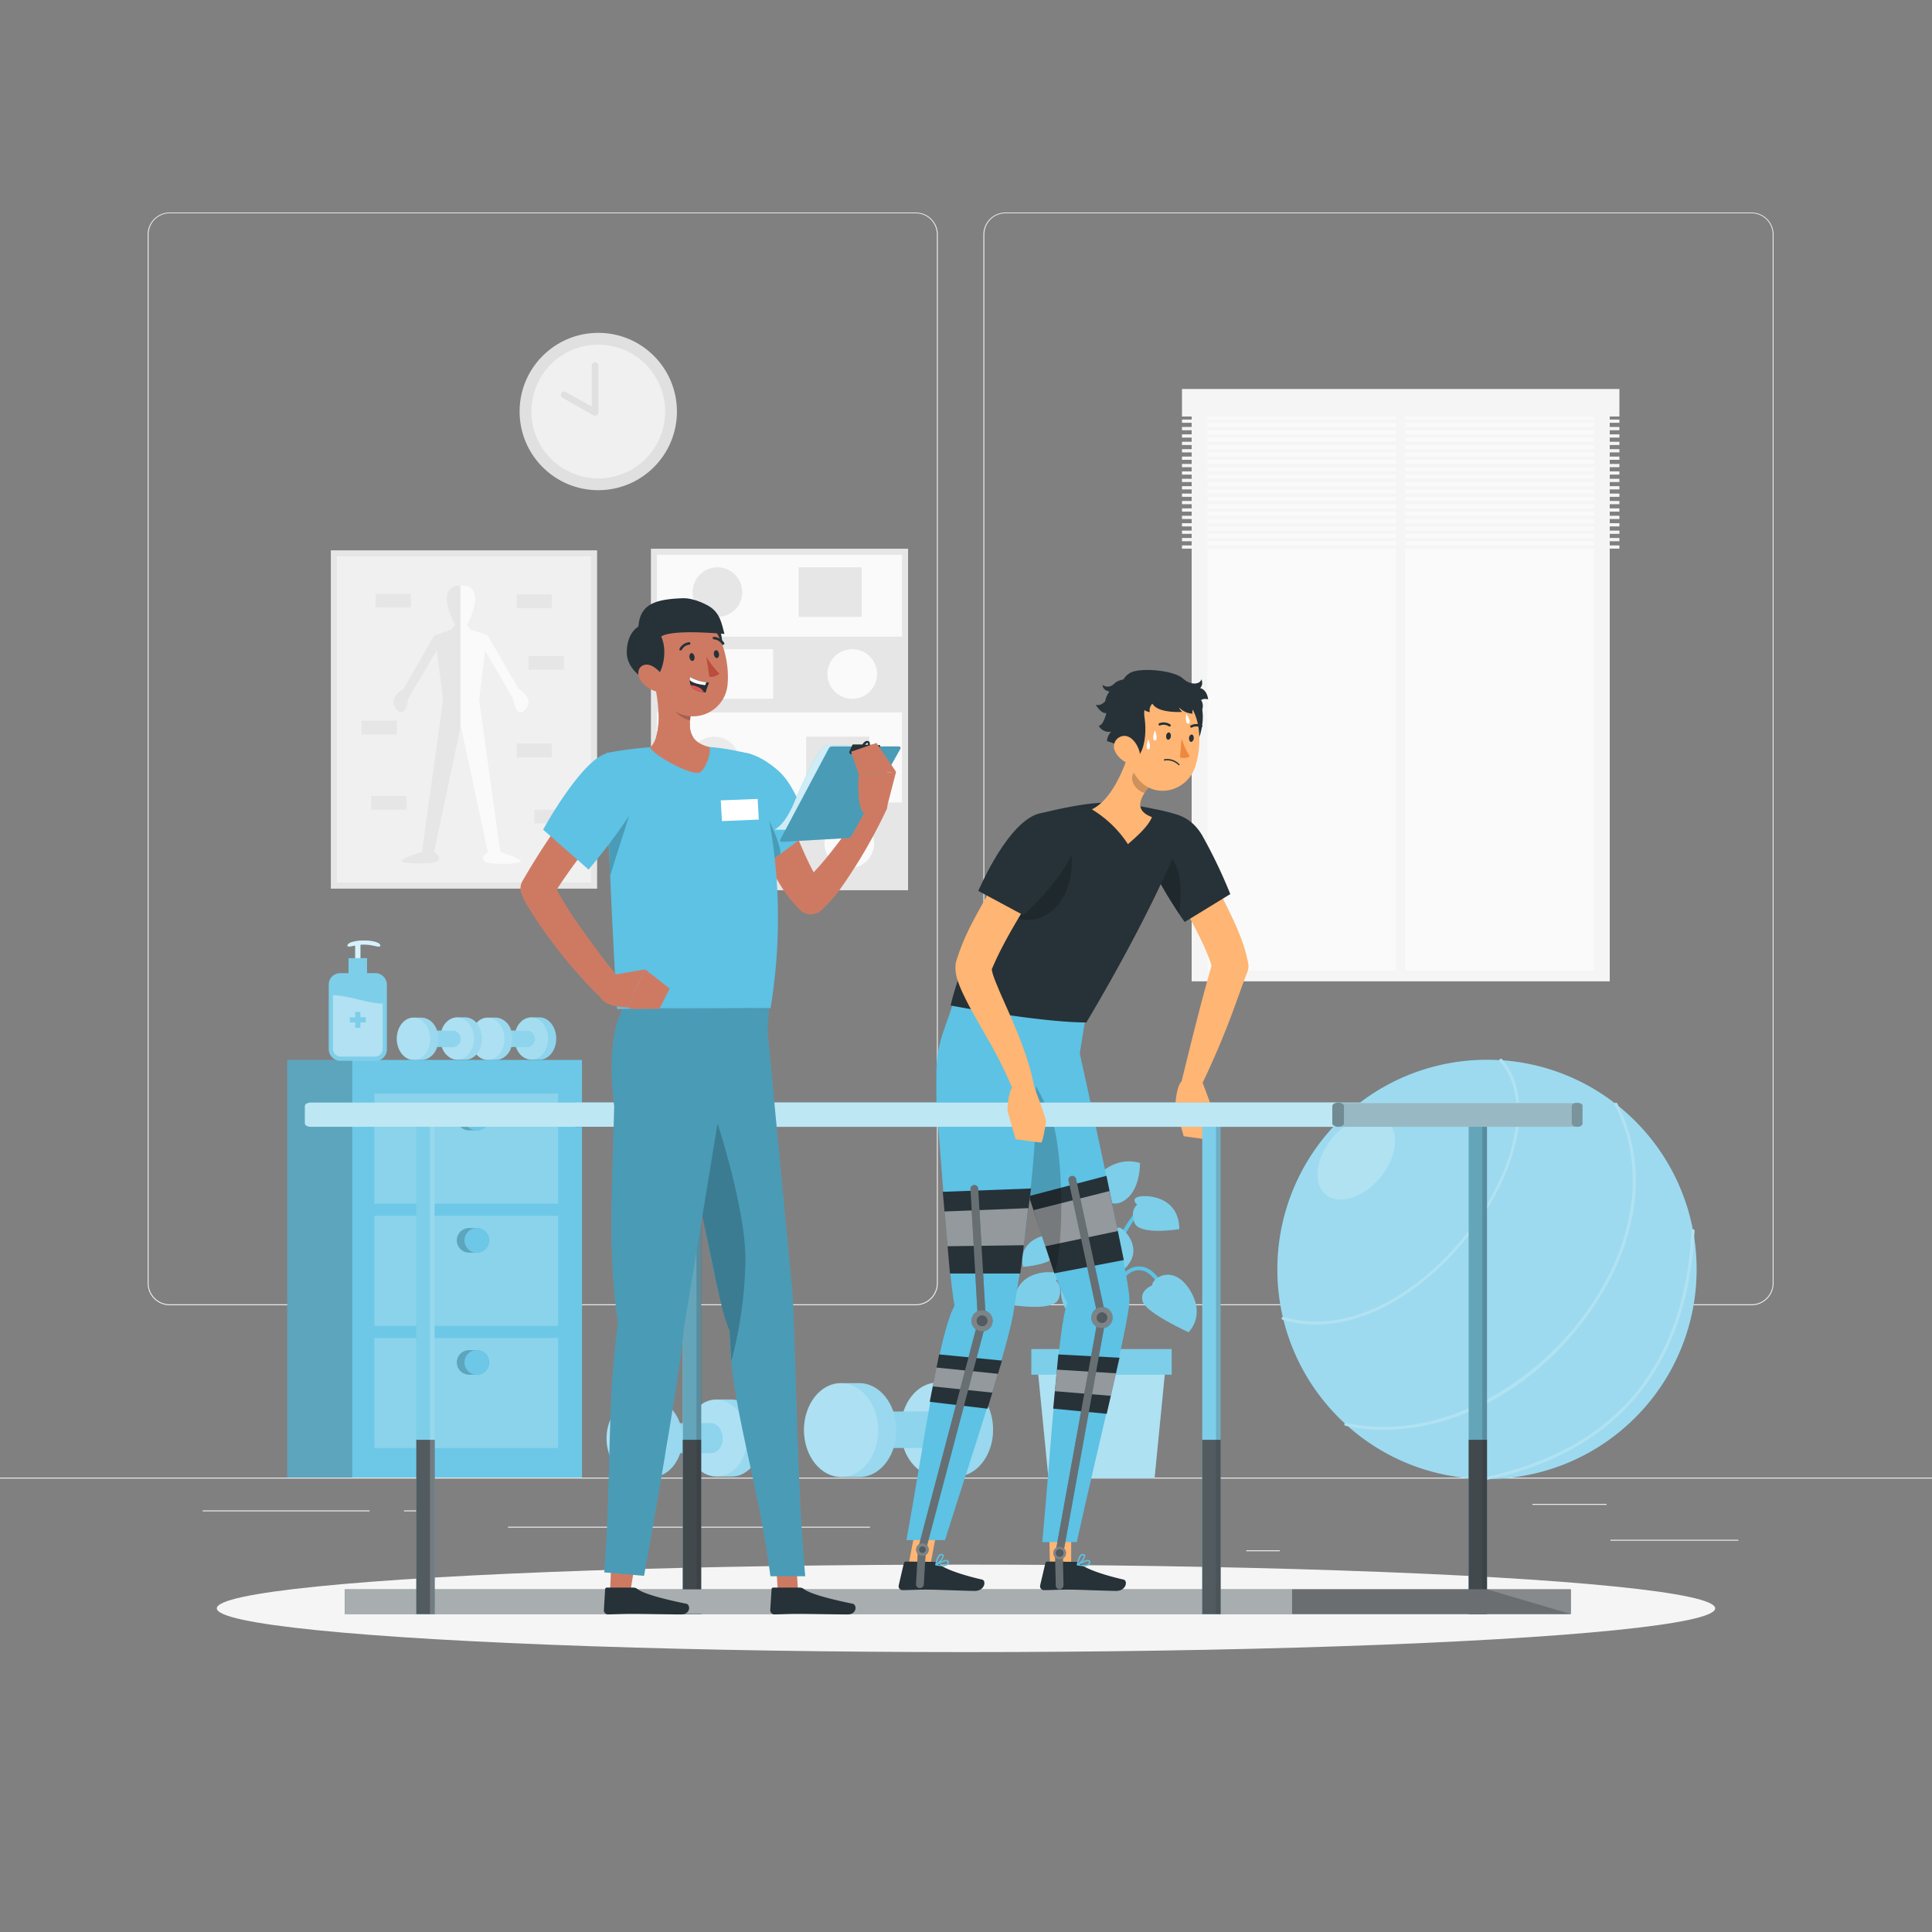 <svg xmlns="http://www.w3.org/2000/svg" viewBox="0 0 500 500"><rect x="0" y="0" width="500" height="500" fill="#808080" stroke="none"/><g id="freepik--background-complete--inject-204"><rect y="382.4" width="500" height="0.25" style="fill:#ebebeb"></rect><rect x="416.78" y="398.49" width="33.12" height="0.25" style="fill:#ebebeb"></rect><rect x="322.53" y="401.21" width="8.69" height="0.25" style="fill:#ebebeb"></rect><rect x="396.59" y="389.21" width="19.19" height="0.25" style="fill:#ebebeb"></rect><rect x="52.46" y="390.89" width="43.19" height="0.25" style="fill:#ebebeb"></rect><rect x="104.56" y="390.89" width="6.33" height="0.25" style="fill:#ebebeb"></rect><rect x="131.47" y="395.11" width="93.68" height="0.25" style="fill:#ebebeb"></rect><path d="M237,337.8H43.91a5.71,5.71,0,0,1-5.7-5.71V60.66A5.71,5.71,0,0,1,43.91,55H237a5.71,5.71,0,0,1,5.71,5.71V332.09A5.71,5.71,0,0,1,237,337.8ZM43.91,55.2a5.46,5.46,0,0,0-5.45,5.46V332.09a5.46,5.46,0,0,0,5.45,5.46H237a5.47,5.47,0,0,0,5.46-5.46V60.66A5.47,5.47,0,0,0,237,55.2Z" style="fill:#ebebeb"></path><path d="M453.31,337.8H260.21a5.72,5.72,0,0,1-5.71-5.71V60.66A5.72,5.72,0,0,1,260.21,55h193.1A5.71,5.71,0,0,1,459,60.66V332.09A5.71,5.71,0,0,1,453.31,337.8ZM260.21,55.2a5.47,5.47,0,0,0-5.46,5.46V332.09a5.47,5.47,0,0,0,5.46,5.46h193.1a5.47,5.47,0,0,0,5.46-5.46V60.66a5.47,5.47,0,0,0-5.46-5.46Z" style="fill:#ebebeb"></path><rect x="308.4" y="102.64" width="108.2" height="151.33" style="fill:#f5f5f5"></rect><rect x="289.68" y="128.28" width="145.65" height="100.04" transform="translate(540.8 -184.2) rotate(90)" style="fill:#fafafa"></rect><rect x="361.35" y="104.75" width="2.3" height="147.8" style="fill:#f5f5f5"></rect><rect x="305.9" y="100.67" width="113.2" height="7.12" style="fill:#f5f5f5"></rect><rect x="305.9" y="108.58" width="113.2" height="0.84" style="fill:#f5f5f5"></rect><rect x="305.9" y="110.5" width="113.2" height="0.84" style="fill:#f5f5f5"></rect><rect x="305.9" y="112.41" width="113.2" height="0.84" style="fill:#f5f5f5"></rect><rect x="305.9" y="114.33" width="113.2" height="0.84" style="fill:#f5f5f5"></rect><rect x="305.9" y="116.24" width="113.2" height="0.84" style="fill:#f5f5f5"></rect><rect x="305.9" y="118.16" width="113.2" height="0.84" style="fill:#f5f5f5"></rect><rect x="305.9" y="120.07" width="113.2" height="0.84" style="fill:#f5f5f5"></rect><rect x="305.9" y="121.99" width="113.2" height="0.84" style="fill:#f5f5f5"></rect><rect x="305.9" y="123.91" width="113.2" height="0.84" style="fill:#f5f5f5"></rect><rect x="305.9" y="125.82" width="113.2" height="0.84" style="fill:#f5f5f5"></rect><rect x="305.9" y="127.74" width="113.2" height="0.84" style="fill:#f5f5f5"></rect><rect x="305.9" y="129.65" width="113.2" height="0.84" style="fill:#f5f5f5"></rect><rect x="305.9" y="131.57" width="113.2" height="0.84" style="fill:#f5f5f5"></rect><rect x="305.9" y="133.48" width="113.2" height="0.84" style="fill:#f5f5f5"></rect><rect x="305.9" y="135.4" width="113.2" height="0.84" style="fill:#f5f5f5"></rect><rect x="305.9" y="137.32" width="113.2" height="0.84" style="fill:#f5f5f5"></rect><rect x="305.9" y="139.23" width="113.2" height="0.84" style="fill:#f5f5f5"></rect><rect x="305.9" y="141.15" width="113.2" height="0.84" style="fill:#f5f5f5"></rect><circle cx="154.83" cy="106.5" r="20.36" style="fill:#e0e0e0"></circle><circle cx="154.83" cy="106.5" r="17.31" transform="translate(24.9 242.27) rotate(-80.78)" style="fill:#f0f0f0"></circle><polyline points="154.01 94.63 154.01 106.73 145.99 102.19" style="fill:#f0f0f0"></polyline><path d="M154,107.59a1,1,0,0,1-.43-.11l-8-4.54a.86.86,0,1,1,.85-1.5l6.73,3.8V94.63a.86.86,0,1,1,1.72,0v12.1a.86.86,0,0,1-.42.74A.88.88,0,0,1,154,107.59Z" style="fill:#e0e0e0"></path><rect x="76.3" y="151.75" width="87.55" height="68.91" transform="translate(306.28 66.13) rotate(90)" style="fill:#e6e6e6"></rect><rect x="87.19" y="144" width="65.77" height="84.41" style="fill:#f0f0f0"></rect><path d="M136,183.57c-2.55,2.82-3.19-2.78-3.19-2.78l-7.29-12.38L124,181.12l5.47,39.39s5,1.49,5.35,2.34-8.6,1.07-9.56,0,1-2.34,1-2.34L119.28,188l-.11.52-6.79,32s1.91,1.27,1,2.34-9.87.84-9.55,0,5.34-2.34,5.34-2.34l5.48-39.39L113,168.41l-7.29,12.38s-.64,5.6-3.19,2.78,1.92-5.36,1.92-5.36l7.92-13.75,4.37-1.51,1-1.22s-5.61-10.06,1.45-10.26v0h.21v0c7.06.2,1.46,10.26,1.46,10.26l1,1.22,4.37,1.51,7.92,13.75S138.56,180.76,136,183.57Z" style="fill:#fafafa"></path><path d="M119.17,151.47v37l-6.79,32s1.91,1.27,1,2.34-9.87.84-9.55,0,5.34-2.34,5.34-2.34l5.48-39.39L113,168.41l-7.29,12.38s-.64,5.6-3.19,2.78,1.92-5.36,1.92-5.36l7.92-13.75,4.37-1.51,1-1.22S112.11,151.67,119.17,151.47Z" style="fill:#e6e6e6"></path><rect x="133.71" y="153.83" width="9.11" height="3.55" style="fill:#e6e6e6"></rect><rect x="136.8" y="169.78" width="9.11" height="3.55" style="fill:#e6e6e6"></rect><rect x="93.57" y="186.53" width="9.11" height="3.55" style="fill:#e6e6e6"></rect><rect x="97.2" y="153.69" width="9.11" height="3.55" style="fill:#e6e6e6"></rect><rect x="133.71" y="192.42" width="9.11" height="3.55" style="fill:#e6e6e6"></rect><rect x="96.06" y="205.99" width="9.11" height="3.55" style="fill:#e6e6e6"></rect><rect x="138.27" y="209.54" width="9.11" height="3.55" style="fill:#e6e6e6"></rect><rect x="157.54" y="152.93" width="88.38" height="66.55" transform="translate(15.53 387.93) rotate(-90)" style="fill:#e6e6e6"></rect><rect x="170.02" y="143.58" width="63.41" height="21.19" style="fill:#fafafa"></rect><rect x="170.02" y="184.37" width="63.41" height="23.3" style="fill:#fafafa"></rect><path d="M179.25,153.24a6.42,6.42,0,1,0,6.42-6.42A6.42,6.42,0,0,0,179.25,153.24Z" style="fill:#e6e6e6"></path><path d="M214.14,174.43a6.42,6.42,0,1,0,6.42-6.42A6.42,6.42,0,0,0,214.14,174.43Z" style="fill:#fafafa"></path><path d="M178.49,197.07a6.42,6.42,0,1,0,6.42-6.42A6.42,6.42,0,0,0,178.49,197.07Z" style="fill:#ebebeb"></path><path d="M213.38,218.26a6.42,6.42,0,1,0,6.42-6.42A6.42,6.42,0,0,0,213.38,218.26Z" style="fill:#fafafa"></path><rect x="206.68" y="146.82" width="16.33" height="12.83" style="fill:#e6e6e6"></rect><rect x="183.75" y="168.01" width="16.33" height="12.83" style="fill:#fafafa"></rect><rect x="208.64" y="190.65" width="16.33" height="12.83" style="fill:#e6e6e6"></rect><rect x="183.75" y="211.84" width="16.33" height="12.83" style="fill:#fafafa"></rect></g><g id="freepik--Shadow--inject-204"><ellipse id="freepik--path--inject-204" cx="250" cy="416.24" rx="193.89" ry="11.32" style="fill:#f5f5f5"></ellipse></g><g id="freepik--Furniture--inject-204"><path d="M137.53,274.25h2.12c2.39,0,4.32-2.48,4.3-5.5s-2-5.47-4.37-5.45h-2.11c-2.39,0-4.32,2.48-4.3,5.5S135.14,274.26,137.53,274.25Z" style="fill:#5DC2E4"></path><ellipse cx="137.5" cy="268.77" rx="4.33" ry="5.47" transform="translate(-1.62 0.84) rotate(-0.35)" style="fill:#fff;isolation:isolate;opacity:0.2"></ellipse><path d="M128.87,271l7.87,0a2.19,2.19,0,0,0,0-4.26l-7.88.05a2.18,2.18,0,0,0,0,4.25Z" style="fill:#5DC2E4"></path><path d="M126.25,274.32l2.12,0c2.39,0,4.31-2.47,4.29-5.5s-2-5.46-4.36-5.44h-2.12c-2.39,0-4.31,2.48-4.29,5.5S123.86,274.33,126.25,274.32Z" style="fill:#5DC2E4"></path><path d="M126.25,274.32l2.12,0c2.39,0,4.31-2.47,4.29-5.5s-2-5.46-4.36-5.44h-2.12c-2.39,0-4.31,2.48-4.29,5.5S123.86,274.33,126.25,274.32Z" style="fill:#fff;isolation:isolate;opacity:0.1"></path><path d="M121.89,268.87c0-3,1.9-5.49,4.29-5.5s4.35,2.42,4.37,5.45-1.91,5.48-4.3,5.5S121.9,271.89,121.89,268.87Z" style="fill:#fff;isolation:isolate;opacity:0.2"></path><path d="M139.58,263.29h-2.11a4.44,4.44,0,0,0-4,3.37h-1.19a4.46,4.46,0,0,0-4-3.32h-2.12c-2.39,0-4.31,2.48-4.29,5.5s2,5.46,4.36,5.45l2.12,0a4.46,4.46,0,0,0,4-3.37h1.18a4.46,4.46,0,0,0,4,3.32h2.12c2.39,0,4.32-2.48,4.3-5.5S142,263.27,139.58,263.29Z" style="fill:#fff;isolation:isolate;opacity:0.3"></path><path d="M118.33,274.25h2.11c2.39,0,4.32-2.48,4.3-5.5s-2-5.47-4.36-5.45h-2.12c-2.39,0-4.32,2.48-4.3,5.5S115.94,274.26,118.33,274.25Z" style="fill:#5DC2E4"></path><path d="M118.33,274.25h2.11c2.39,0,4.32-2.48,4.3-5.5s-2-5.47-4.36-5.45h-2.12c-2.39,0-4.32,2.48-4.3,5.5S115.94,274.26,118.33,274.25Z" style="fill:#fff;isolation:isolate;opacity:0.1"></path><path d="M114,268.8c0-3,1.91-5.48,4.3-5.5s4.35,2.43,4.36,5.45-1.9,5.48-4.29,5.5S114,271.82,114,268.8Z" style="fill:#fff;isolation:isolate;opacity:0.2"></path><path d="M109.66,271l7.87,0a2.19,2.19,0,0,0,0-4.26l-7.88.05a2.18,2.18,0,0,0,0,4.25Z" style="fill:#5DC2E4"></path><path d="M107,274.32l2.12,0c2.39,0,4.31-2.47,4.3-5.5s-2-5.46-4.37-5.44H107c-2.4,0-4.32,2.48-4.3,5.5S104.65,274.33,107,274.32Z" style="fill:#5DC2E4"></path><path d="M107,274.32l2.12,0c2.39,0,4.31-2.47,4.3-5.5s-2-5.46-4.37-5.44H107c-2.4,0-4.32,2.48-4.3,5.5S104.65,274.33,107,274.32Z" style="fill:#fff;isolation:isolate;opacity:0.1"></path><path d="M102.68,268.87c0-3,1.9-5.49,4.3-5.5s4.34,2.42,4.36,5.45-1.91,5.48-4.3,5.5S102.7,271.89,102.68,268.87Z" style="fill:#fff;isolation:isolate;opacity:0.2"></path><path d="M120.38,263.29h-2.12a4.45,4.45,0,0,0-4,3.37H113.1a4.44,4.44,0,0,0-4-3.32H107c-2.4,0-4.32,2.48-4.3,5.5s2,5.46,4.36,5.45l2.12,0a4.46,4.46,0,0,0,4-3.37h1.19a4.44,4.44,0,0,0,4,3.32h2.11c2.39,0,4.32-2.48,4.3-5.5S122.77,263.27,120.38,263.29Z" style="fill:#fff;isolation:isolate;opacity:0.3"></path><rect x="74.34" y="274.32" width="76.28" height="108.08" transform="translate(224.96 656.72) rotate(180)" style="fill:#5DC2E4"></rect><rect x="74.34" y="274.32" width="16.82" height="108.08" transform="translate(165.5 656.72) rotate(180)" style="opacity:0.2"></rect><rect x="96.88" y="283.03" width="47.56" height="28.5" transform="translate(241.33 594.55) rotate(180)" style="fill:#5DC2E4"></rect><rect x="96.88" y="283.03" width="47.56" height="28.5" transform="translate(241.33 594.55) rotate(180)" style="fill:#fff;opacity:0.2"></rect><path d="M126.56,289.37a3.17,3.17,0,0,0-3.17-3.17h-2a3.17,3.17,0,1,0,0,6.34h2A3.17,3.17,0,0,0,126.56,289.37Z" style="fill:#5DC2E4"></path><path d="M126.56,289.37a3.17,3.17,0,0,0-3.17-3.17h-2a3.17,3.17,0,1,0,0,6.34h2A3.17,3.17,0,0,0,126.56,289.37Z" style="opacity:0.2"></path><path d="M120.21,289.37a3.18,3.18,0,1,0,3.18-3.17A3.17,3.17,0,0,0,120.21,289.37Z" style="fill:#5DC2E4"></path><path d="M120.21,289.37a3.18,3.18,0,1,0,3.18-3.17A3.17,3.17,0,0,0,120.21,289.37Z" style="fill:#fff;opacity:0"></path><rect x="96.88" y="314.64" width="47.56" height="28.5" transform="translate(241.33 657.77) rotate(180)" style="fill:#5DC2E4"></rect><rect x="96.88" y="314.64" width="47.56" height="28.5" transform="translate(241.33 657.77) rotate(180)" style="fill:#fff;opacity:0.2"></rect><path d="M126.56,321a3.17,3.17,0,0,0-3.17-3.17h-2a3.17,3.17,0,0,0,0,6.34h2A3.17,3.17,0,0,0,126.56,321Z" style="fill:#5DC2E4"></path><path d="M126.56,321a3.17,3.17,0,0,0-3.17-3.17h-2a3.17,3.17,0,0,0,0,6.34h2A3.17,3.17,0,0,0,126.56,321Z" style="opacity:0.2"></path><path d="M120.21,321a3.18,3.18,0,1,0,3.18-3.17A3.17,3.17,0,0,0,120.21,321Z" style="fill:#5DC2E4"></path><path d="M120.21,321a3.18,3.18,0,1,0,3.18-3.17A3.17,3.17,0,0,0,120.21,321Z" style="fill:#fff;opacity:0"></path><rect x="96.88" y="346.25" width="47.56" height="28.5" transform="translate(241.33 720.99) rotate(180)" style="fill:#5DC2E4"></rect><rect x="96.88" y="346.25" width="47.56" height="28.5" transform="translate(241.33 720.99) rotate(180)" style="fill:#fff;opacity:0.2"></rect><path d="M126.56,352.59a3.17,3.17,0,0,0-3.17-3.17h-2a3.17,3.17,0,0,0,0,6.34h2A3.17,3.17,0,0,0,126.56,352.59Z" style="fill:#5DC2E4"></path><path d="M126.56,352.59a3.17,3.17,0,0,0-3.17-3.17h-2a3.17,3.17,0,0,0,0,6.34h2A3.17,3.17,0,0,0,126.56,352.59Z" style="opacity:0.2"></path><path d="M120.21,352.59a3.18,3.18,0,1,0,3.18-3.17A3.17,3.17,0,0,0,120.21,352.59Z" style="fill:#5DC2E4"></path><path d="M120.21,352.59a3.18,3.18,0,1,0,3.18-3.17A3.17,3.17,0,0,0,120.21,352.59Z" style="fill:#fff;opacity:0"></path><rect x="74.34" y="274.32" width="76.28" height="108.08" transform="translate(224.96 656.72) rotate(180)" style="fill:#fff;opacity:0.1"></rect><path d="M94.17,243.4c2.35,0,4.25.59,4.25,1.3s-1.9-.25-4.25-.25a8.72,8.72,0,0,0-.9.05v5.14H91.93V244.7c-1.2.23-2,.47-2,0C89.92,244,91.82,243.4,94.17,243.4Z" style="fill:#5DC2E4"></path><path d="M94.17,243.4c2.35,0,4.25.59,4.25,1.3s-1.9-.25-4.25-.25a8.72,8.72,0,0,0-.9.05v5.14H91.93V244.7c-1.2.23-2,.47-2,0C89.92,244,91.82,243.4,94.17,243.4Z" style="fill:#fff;opacity:0.7"></path><rect x="90.21" y="247.97" width="4.79" height="4.79" transform="translate(185.2 500.72) rotate(180)" style="fill:#5DC2E4"></rect><rect x="85.09" y="251.85" width="15.03" height="22.67" rx="2.9" transform="translate(185.2 526.37) rotate(180)" style="fill:#5DC2E4"></rect><path d="M99.05,259.71v11.73a2,2,0,0,1-2,2H88.17a2,2,0,0,1-2-2V257.55C89.93,257.57,96.06,259.87,99.05,259.71Z" style="fill:#fff;opacity:0.4"></path><polygon points="90.54 263.27 91.94 263.27 91.94 261.88 93.26 261.88 93.26 263.27 94.66 263.27 94.66 264.6 93.26 264.6 93.26 265.99 91.94 265.99 91.94 264.6 90.54 264.6 90.54 263.27" style="fill:#5DC2E4"></polygon><path d="M97.21,251.85H95V248H93.27V244.5a8.72,8.72,0,0,1,.9-.05c2.35,0,4.25,1,4.25.25s-1.9-1.3-4.25-1.3-4.25.59-4.25,1.3c0,.47.81.23,2,0V248H90.21v3.88H88a2.9,2.9,0,0,0-2.9,2.9v16.87a2.9,2.9,0,0,0,2.9,2.9h9.22a2.9,2.9,0,0,0,2.91-2.9V254.75A2.9,2.9,0,0,0,97.21,251.85Z" style="fill:#fff;opacity:0.2"></path></g><g id="freepik--Weights--inject-204"><path d="M242.78,382.12l4.7,0c5.3,0,9.57-5.5,9.53-12.2s-4.37-12.12-9.68-12.09l-4.69,0c-5.31,0-9.58,5.5-9.54,12.2S237.48,382.15,242.78,382.12Z" style="fill:#5DC2E4"></path><path d="M242.78,382.12l4.7,0c5.3,0,9.57-5.5,9.53-12.2s-4.37-12.12-9.68-12.09l-4.69,0c-5.31,0-9.58,5.5-9.54,12.2S237.48,382.15,242.78,382.12Z" style="fill:#fff;isolation:isolate;opacity:0.1"></path><path d="M233.1,370c0-6.7,4.23-12.17,9.54-12.2s9.64,5.38,9.68,12.09-4.23,12.16-9.54,12.2S233.14,376.74,233.1,370Z" style="fill:#fff;isolation:isolate;opacity:0.2"></path><path d="M223.56,374.81,241,374.7c2.06,0,3.72-2.13,3.7-4.74s-1.7-4.71-3.76-4.69l-17.47.1c-2.06,0-3.72,2.14-3.7,4.74S221.5,374.82,223.56,374.81Z" style="fill:#5DC2E4"></path><path d="M217.75,382.27l4.69,0c5.31,0,9.58-5.5,9.54-12.2S227.6,357.92,222.3,358l-4.7,0c-5.3,0-9.57,5.5-9.53,12.2S212.44,382.3,217.75,382.27Z" style="fill:#5DC2E4"></path><path d="M217.75,382.27l4.69,0c5.31,0,9.58-5.5,9.54-12.2S227.6,357.92,222.3,358l-4.7,0c-5.3,0-9.57,5.5-9.53,12.2S212.44,382.3,217.75,382.27Z" style="fill:#fff;isolation:isolate;opacity:0.1"></path><path d="M208.07,370.18c0-6.7,4.23-12.16,9.53-12.2s9.64,5.38,9.68,12.09-4.22,12.16-9.53,12.2S208.11,376.89,208.07,370.18Z" style="fill:#fff;isolation:isolate;opacity:0.2"></path><path d="M247.33,357.8l-4.69,0c-4,0-7.38,3.11-8.81,7.48l-2.63,0c-1.49-4.36-4.92-7.4-8.9-7.37l-4.7,0c-5.3,0-9.57,5.5-9.53,12.2s4.37,12.12,9.68,12.09l4.69,0c4,0,7.38-3.11,8.81-7.48l2.63,0c1.49,4.36,4.92,7.4,8.9,7.38l4.7,0c5.3,0,9.57-5.5,9.53-12.2S252.64,357.77,247.33,357.8Z" style="fill:#fff;isolation:isolate;opacity:0.3"></path><path d="M185.47,382.14l3.86,0c4.36,0,7.86-4.51,7.83-10s-3.59-10-7.95-9.93l-3.86,0c-4.36,0-7.86,4.51-7.83,10S181.11,382.17,185.47,382.14Z" style="fill:#5DC2E4"></path><path d="M185.47,382.14l3.86,0c4.36,0,7.86-4.51,7.83-10s-3.59-10-7.95-9.93l-3.86,0c-4.36,0-7.86,4.51-7.83,10S181.11,382.17,185.47,382.14Z" style="fill:#fff;isolation:isolate;opacity:0.1"></path><path d="M177.52,372.22c0-5.51,3.47-10,7.83-10s7.92,4.41,8,9.92-3.47,10-7.83,10S177.56,377.73,177.52,372.22Z" style="fill:#fff;isolation:isolate;opacity:0.2"></path><path d="M169.68,376.14l14.35-.09c1.69,0,3.06-1.75,3-3.89s-1.39-3.87-3.09-3.86l-14.35.09c-1.69,0-3,1.75-3,3.89S168,376.15,169.68,376.14Z" style="fill:#5DC2E4"></path><path d="M164.91,382.27l3.86,0c4.35,0,7.86-4.51,7.83-10s-3.6-10-7.95-9.92l-3.86,0c-4.36,0-7.86,4.51-7.83,10S160.55,382.29,164.91,382.27Z" style="fill:#5DC2E4"></path><path d="M164.91,382.27l3.86,0c4.35,0,7.86-4.51,7.83-10s-3.6-10-7.95-9.92l-3.86,0c-4.36,0-7.86,4.51-7.83,10S160.55,382.29,164.91,382.27Z" style="fill:#fff;isolation:isolate;opacity:0.1"></path><path d="M157,372.34c0-5.51,3.47-10,7.83-10s7.92,4.42,8,9.93-3.47,10-7.83,10S157,377.85,157,372.34Z" style="fill:#fff;isolation:isolate;opacity:0.2"></path><path d="M189.21,362.17l-3.86,0c-3.27,0-6.06,2.55-7.23,6.14H176c-1.22-3.57-4-6.07-7.31-6.05l-3.86,0c-4.36,0-7.86,4.51-7.83,10s3.59,10,7.95,9.93l3.86,0c3.27,0,6.06-2.55,7.23-6.14h2.16c1.22,3.57,4,6.07,7.31,6.05l3.86,0c4.36,0,7.86-4.51,7.83-10S193.57,362.15,189.21,362.17Z" style="fill:#fff;isolation:isolate;opacity:0.3"></path></g><g id="freepik--Plant--inject-204"><path d="M284.33,356.21c0-.29-1-28.47-5.52-32.89-4.36-4.25-9.41-.15-9.62,0l-.64-.77c.06-.05,5.95-4.85,11,0,4.84,4.71,5.78,32.4,5.82,33.58Z" style="fill:#5DC2E4"></path><path d="M284.73,361.77c-.14-1.38-3.15-34,9.15-48.07l.75.65c-12,13.79-8.94,47-8.91,47.32Z" style="fill:#5DC2E4"></path><path d="M284.55,358.21l-1-.06c0-.38,2.4-38.09-6.54-46.32l.68-.73C287,319.64,284.66,356.64,284.55,358.21Z" style="fill:#5DC2E4"></path><path d="M285.72,358.18h-1c0-1,.3-25.59,7.32-29.61a5.06,5.06,0,0,1,4.62-.45c4.27,1.76,6.37,9.31,6.46,9.63l-1,.26c0-.07-2-7.39-5.87-9a4.08,4.08,0,0,0-3.74.39C286,333.16,285.73,357.93,285.72,358.18Z" style="fill:#5DC2E4"></path><path d="M283,358.21l-1-.06c0-.19,1-19.29-4.09-26-1.22-1.6-2.55-2.35-3.93-2.26-3.31.23-6.11,5.12-6.14,5.17l-.87-.49c.12-.22,3.09-5.41,6.94-5.68,1.74-.11,3.35.77,4.79,2.65C284.08,338.55,283.06,357.41,283,358.21Z" style="fill:#5DC2E4"></path><path d="M283.87,360.81c-.14-1.86-3.38-45.63,2.34-53.37l.81.59c-5.51,7.45-2.19,52.26-2.15,52.71Z" style="fill:#5DC2E4"></path><path d="M298.16,332.67s-3.42,1.26-2.4,4.23,11.82,7.87,11.82,7.87,4.53-4.15.37-10.89S298.25,330.54,298.16,332.67Z" style="fill:#5DC2E4"></path><path d="M298.16,332.67s-3.42,1.26-2.4,4.23,11.82,7.87,11.82,7.87,4.53-4.15.37-10.89S298.25,330.54,298.16,332.67Z" style="fill:#fff;isolation:isolate;opacity:0.2"></path><path d="M283.3,327s3.64-.15,3.85,3-7.88,11.81-7.88,11.81-5.78-2.08-4.54-9.91S282.4,325.08,283.3,327Z" style="fill:#5DC2E4"></path><path d="M283.3,327s3.64-.15,3.85,3-7.88,11.81-7.88,11.81-5.78-2.08-4.54-9.91S282.4,325.08,283.3,327Z" style="fill:#fff;isolation:isolate;opacity:0.2"></path><path d="M280.22,312s2.43-.26,2.23-1.74-9.43-5.28-14.88.87c0,0,3.49,6,8.54,6.07S280.22,312,280.22,312Z" style="fill:#5DC2E4"></path><path d="M280.22,312s2.43-.26,2.23-1.74-9.43-5.28-14.88.87c0,0,3.49,6,8.54,6.07S280.22,312,280.22,312Z" style="fill:#fff;isolation:isolate;opacity:0.2"></path><path d="M284.74,308.41s-2.19,1.06-2.81-.3,5.21-9.47,13.09-7.13c0,0,.21,6.93-4,9.67S284.74,308.41,284.74,308.41Z" style="fill:#5DC2E4"></path><path d="M284.74,308.41s-2.19,1.06-2.81-.3,5.21-9.47,13.09-7.13c0,0,.21,6.93-4,9.67S284.74,308.41,284.74,308.41Z" style="fill:#fff;isolation:isolate;opacity:0.2"></path><path d="M273.26,331.47s1.67-1.35-.13-2-10.68-.47-10.77,8.31c0,0,10.33,1.72,11.6-1.63S273.26,331.47,273.26,331.47Z" style="fill:#5DC2E4"></path><path d="M273.26,331.47s1.67-1.35-.13-2-10.68-.47-10.77,8.31c0,0,10.33,1.72,11.6-1.63S273.26,331.47,273.26,331.47Z" style="fill:#fff;isolation:isolate;opacity:0.2"></path><path d="M294.32,311.78s-1.68-1.36.13-2,10.67-.47,10.76,8.31c0,0-10.32,1.72-11.6-1.63S294.32,311.78,294.32,311.78Z" style="fill:#5DC2E4"></path><path d="M294.32,311.78s-1.68-1.36.13-2,10.67-.47,10.76,8.31c0,0-10.32,1.72-11.6-1.63S294.32,311.78,294.32,311.78Z" style="fill:#fff;isolation:isolate;opacity:0.2"></path><path d="M288.86,318.85s-.15-1.64,1.18-1,5.94,5.63,1.15,10.36c0,0-6.45-4.77-5.28-7.26S288.86,318.85,288.86,318.85Z" style="fill:#5DC2E4"></path><path d="M288.86,318.85s-.15-1.64,1.18-1,5.94,5.63,1.15,10.36c0,0-6.45-4.77-5.28-7.26S288.86,318.85,288.86,318.85Z" style="fill:#fff;isolation:isolate;opacity:0.2"></path><path d="M271.76,321.19s1-1.31-.46-1.47-8,1.59-6.51,8.15c0,0,8-.6,8.35-3.33S271.76,321.19,271.76,321.19Z" style="fill:#5DC2E4"></path><path d="M271.76,321.19s1-1.31-.46-1.47-8,1.59-6.51,8.15c0,0,8-.6,8.35-3.33S271.76,321.19,271.76,321.19Z" style="fill:#fff;isolation:isolate;opacity:0.2"></path><polygon points="298.8 382.52 271.34 382.52 268.38 352.46 301.76 352.46 298.8 382.52" style="fill:#5DC2E4"></polygon><polygon points="298.8 382.52 271.34 382.52 268.38 352.46 301.76 352.46 298.8 382.52" style="fill:#fff;isolation:isolate;opacity:0.5"></polygon><rect x="266.91" y="349.14" width="36.32" height="6.63" style="fill:#5DC2E4"></rect><rect x="266.91" y="349.14" width="36.32" height="6.63" style="fill:#fff;isolation:isolate;opacity:0.2"></rect></g><g id="freepik--gym-ball--inject-204"><circle cx="384.83" cy="328.51" r="54.25" transform="translate(-119.58 368.33) rotate(-45)" style="fill:#5DC2E4"></circle><path d="M358.22,370a47.76,47.76,0,0,1-10-1,.38.38,0,0,1-.29-.44.39.39,0,0,1,.45-.29c24.15,5.11,48.06-9.95,61-27.14,13.86-18.35,17-39,8.46-55.21a.38.38,0,0,1,.67-.35c8.7,16.48,5.51,37.42-8.53,56C396.46,359.56,377,370,358.22,370Z" style="fill:#5DC2E4"></path><g style="opacity:0.2"><path d="M358.22,370a47.76,47.76,0,0,1-10-1,.38.38,0,0,1-.29-.44.39.39,0,0,1,.45-.29c24.15,5.11,48.06-9.95,61-27.14,13.86-18.35,17-39,8.46-55.21a.38.38,0,0,1,.67-.35c8.7,16.48,5.51,37.42-8.53,56C396.46,359.56,377,370,358.22,370Z" style="fill:#fff"></path></g><path d="M384,383.14a.37.37,0,0,1-.37-.3.39.39,0,0,1,.29-.45c33.86-7.06,52-28.56,53.88-63.89a.37.37,0,0,1,.39-.35.38.38,0,0,1,.36.39c-1.92,35.71-20.24,57.44-54.48,64.59Z" style="fill:#5DC2E4"></path><g style="opacity:0.2"><path d="M384,383.14a.37.37,0,0,1-.37-.3.39.39,0,0,1,.29-.45c33.86-7.06,52-28.56,53.88-63.89a.37.37,0,0,1,.39-.35.38.38,0,0,1,.36.39c-1.92,35.71-20.24,57.44-54.48,64.59Z" style="fill:#fff"></path></g><path d="M340.59,342.79a30.44,30.44,0,0,1-8.62-1.23.37.37,0,0,1-.26-.46.39.39,0,0,1,.47-.26c19.66,5.77,40.5-10.19,51.55-27.45,9.83-15.36,11.56-30.58,4.42-38.77a.37.37,0,0,1,0-.53.38.38,0,0,1,.53,0c7.36,8.45,5.65,24-4.36,39.66C374.77,328.78,357.84,342.79,340.59,342.79Z" style="fill:#5DC2E4"></path><g style="opacity:0.2"><path d="M340.59,342.79a30.44,30.44,0,0,1-8.62-1.23.37.37,0,0,1-.26-.46.39.39,0,0,1,.47-.26c19.66,5.77,40.5-10.19,51.55-27.45,9.83-15.36,11.56-30.58,4.42-38.77a.37.37,0,0,1,0-.53.38.38,0,0,1,.53,0c7.36,8.45,5.65,24-4.36,39.66C374.77,328.78,357.84,342.79,340.59,342.79Z" style="fill:#fff"></path></g><path d="M357.19,304.76c-4.36,5.26-10.67,7.23-14.08,4.39s-2.66-9.39,1.71-14.65,10.66-7.23,14.08-4.4S361.55,299.5,357.19,304.76Z" style="fill:#5DC2E4"></path><path d="M357.19,304.76c-4.36,5.26-10.67,7.23-14.08,4.39s-2.66-9.39,1.71-14.65,10.66-7.23,14.08-4.4S361.55,299.5,357.19,304.76Z" style="fill:#fff;opacity:0.2"></path><path d="M439.08,328.51a54.23,54.23,0,0,0-.65-8.41c0-.52.08-1,.11-1.56a.38.38,0,0,0-.36-.39.14.14,0,0,0-.09,0,54.21,54.21,0,0,0-19.16-31.84c-.12-.25-.24-.5-.37-.75a.38.38,0,0,0-.51-.15.33.33,0,0,0-.13.11,53.89,53.89,0,0,0-29-11.1c-.08-.1-.14-.21-.22-.3a.38.38,0,0,0-.53,0,.37.37,0,0,0-.13.27c-1.07-.06-2.14-.1-3.23-.1A54.25,54.25,0,0,0,332,340.84a.38.38,0,0,0-.29.26.37.37,0,0,0,.26.46l.21.06a54.21,54.21,0,0,0,15.87,26.76.52.52,0,0,0-.1.18.38.38,0,0,0,.29.44l.63.12a54,54,0,0,0,34.75,13.61.41.41,0,0,0,0,.11.37.37,0,0,0,.37.3h.07c.59-.12,1.16-.26,1.74-.39A54.24,54.24,0,0,0,439.08,328.51Z" style="fill:#fff;opacity:0.4"></path></g><g id="freepik--character-2--inject-204"><rect x="380.1" y="286.79" width="4.73" height="130.92" transform="translate(764.93 704.5) rotate(180)" style="fill:#5DC2E4"></rect><rect x="380.1" y="372.62" width="4.73" height="45.09" transform="translate(764.93 790.33) rotate(180)" style="fill:#263238"></rect><rect x="383.63" y="286.79" width="1.2" height="130.92" transform="translate(768.46 704.5) rotate(180)" style="opacity:0.2"></rect><polygon points="383.63 286.79 380.1 286.79 380.1 372.62 380.1 417.71 383.63 417.71 384.83 417.71 384.83 372.62 384.83 286.79 383.63 286.79" style="fill:#fff;opacity:0.2"></polygon><rect x="176.7" y="286.79" width="4.73" height="130.92" transform="translate(358.14 704.5) rotate(180)" style="fill:#5DC2E4"></rect><rect x="176.7" y="372.62" width="4.73" height="45.09" transform="translate(358.14 790.33) rotate(180)" style="fill:#263238"></rect><rect x="180.23" y="286.79" width="1.2" height="130.92" transform="translate(361.67 704.5) rotate(180)" style="opacity:0.2"></rect><polygon points="180.23 286.79 176.7 286.79 176.7 372.62 176.7 417.71 180.23 417.71 181.44 417.71 181.44 372.62 181.44 286.79 180.23 286.79" style="fill:#fff;opacity:0.2"></polygon><path d="M149.2,285.35h259c.76,0,1.37.4,1.37.89v4.48c0,.48-.61.87-1.37.89h-259c-.75,0-1.34-.41-1.34-.88v-4.48C147.86,285.76,148.45,285.38,149.2,285.35Z" style="fill:#5DC2E4"></path><path d="M149.2,285.35h259c.76,0,1.37.4,1.37.89v4.48c0,.48-.61.87-1.37.89h-259c-.75,0-1.34-.41-1.34-.88v-4.48C147.86,285.76,148.45,285.38,149.2,285.35Z" style="fill:#fff;opacity:0.6"></path><path d="M408.18,291.61h0c.78,0,1.41-.4,1.41-.89v-4.48c0-.49-.63-.89-1.41-.89h0c-.78,0-1.41.4-1.41.89v4.48C406.77,291.21,407.4,291.61,408.18,291.61Z" style="opacity:0.2"></path><path d="M409.52,291l0-.09a.3.3,0,0,0,0-.13.09.09,0,0,0,0,0v-4.48a.13.13,0,0,0,0-.06.25.25,0,0,0,0-.12l0-.09a.16.16,0,0,0,0-.07.94.94,0,0,0-.09-.12l0,0a.61.61,0,0,0-.16-.12h0a1.91,1.91,0,0,0-1-.27h-259c-.75,0-1.34.41-1.34.89v4.48c0,.47.59.86,1.34.88h27.5v126.1h4.74V291.61H380.1v126.1h4.73V291.61h23.39a1.91,1.91,0,0,0,1-.27h0l.17-.13,0,0a.94.94,0,0,0,.09-.12A.25.25,0,0,0,409.52,291Z" style="opacity:0.2"></path><rect x="89.24" y="411.32" width="317.28" height="6.39" transform="translate(495.76 829.03) rotate(180)" style="fill:#263238"></rect><rect x="89.24" y="411.32" width="317.28" height="6.39" style="fill:#fff;opacity:0.6"></rect><rect x="334.39" y="411.32" width="72.13" height="6.39" style="opacity:0.2"></rect><polygon points="384.83 411.31 406.52 417.71 334.39 417.71 334.39 411.32 384.83 411.31" style="opacity:0.2"></polygon><path d="M311.15,280s3.31,8.49,3.21,9.5-.9,5.41-1.24,5.44-6.78-.89-6.78-.89l-2.15-7.57s0-4.42,1.43-6.49Z" style="fill:#ffb573"></path><path d="M307.31,215.28c2.56,4.75,6.14,11.13,8.51,15.91,2.88,5.93,6,11.54,7.24,18.26a4,4,0,0,1-.23,2.07c-1,2.48-1.87,5.07-2.83,7.66a219.35,219.35,0,0,1-9.71,23,2.5,2.5,0,0,1-4.65-1.7c2.61-10.65,5.25-21.44,8.33-32l-.2,2.25c-1.37-5.11-4.31-10.14-6.77-14.94-2.52-4.65-6.11-11.18-8.52-15.83-2.82-5.88,5.53-10.33,8.83-4.68Z" style="fill:#ffb573"></path><path d="M318.4,231.39l-11.81,7.23a110.06,110.06,0,0,1-7-11.36c-1.78-3.41-3.24-6.94-3.46-9.56a5.76,5.76,0,0,1,.16-2c2-6.78,10.57-6.91,14.89.6A130.91,130.91,0,0,1,318.4,231.39Z" style="fill:#263238"></path><path d="M305.2,236.61c-2.08-3.5-8.63-11.85-8.63-19.6,2.94.93,6.81,5,6.81,5C305.8,226.42,305.83,229.63,305.2,236.61Z" style="opacity:0.2"></path><polygon points="271.55 396.67 271.74 406.46 277.22 406.46 277.22 396.67 271.55 396.67" style="fill:#ffb573"></polygon><path d="M278.41,404.21l-7.32-.08a.57.57,0,0,0-.56.44l-1.35,5.78a1,1,0,0,0,.94,1.17c2.56,0,3.8-.16,7-.12,2,0,8.93.3,11.67.33s3.12-2.68,2-2.93c-5-1.15-9.76-2.72-11.35-4.18A1.55,1.55,0,0,0,278.41,404.21Z" style="fill:#263238"></path><path d="M282.17,404.39a.43.43,0,0,0,0-.16.51.51,0,0,0-.27-.46c-.72-.38-2.71.8-3.1,1a.17.17,0,0,0-.09.18.17.17,0,0,0,.14.15c.83.21,2.31.48,3-.07A.92.92,0,0,0,282.17,404.39Zm-2.78.5c.88-.49,2-1,2.34-.79,0,0,.07,0,.08.15a.63.63,0,0,1-.21.54A3,3,0,0,1,279.39,404.89Z" style="fill:#5DC2E4"></path><path d="M280.87,402.75a.71.71,0,0,0,0-.15.54.54,0,0,0-.51-.44.89.89,0,0,0-.68.2c-.78.62-.95,2.51-1,2.59a.17.17,0,0,0,.08.17.19.19,0,0,0,.19,0A4.36,4.36,0,0,0,280.87,402.75Zm-1.75,1.84a3.59,3.59,0,0,1,.78-1.94.49.49,0,0,1,.4-.12c.18,0,.19.09.2.13C280.57,403.05,279.78,404.08,279.12,404.59Z" style="fill:#5DC2E4"></path><path d="M258,282.09c6.88,21.72,13.9,47.43,18.27,55.17-2.39,4.82-4.38,39.2-6.53,61.83h8.93c5-22.73,13.65-57.3,13.64-62.61.28-5-13.4-66.26-13.4-66.26l-19-4.77Z" style="fill:#5DC2E4"></path><polygon points="266.26 309.56 272.85 329.53 290.84 326.1 286.35 304.3 266.26 309.56" style="fill:#263238"></polygon><polygon points="273.9 350.53 289.73 351.38 286.42 365.89 272.57 364.55 273.9 350.53" style="fill:#263238"></polygon><polygon points="273.53 354.46 273 360.04 287.48 361.24 288.81 355.41 273.53 354.46" style="fill:#fff;opacity:0.5"></polygon><polygon points="267.51 313.18 287.14 308.24 289.3 318.59 270.54 322.53 267.51 313.18" style="fill:#fff;opacity:0.5"></polygon><path d="M272.85,329.53c2.52-6.57,2.25-28.17.15-36.94-.56-3.33-3.12-8.18-4.88-11.54L263.56,301Z" style="opacity:0.2"></path><path d="M274.23,411.3a1,1,0,0,1-1-1l-.17-7.79a1.5,1.5,0,0,1,0-.2L284.18,341l-7.64-35.46a1,1,0,0,1,.77-1.19,1,1,0,0,1,1.18.76l7.68,35.66a1,1,0,0,1,0,.39L275.07,402.6l.16,7.68a1,1,0,0,1-1,1Z" style="fill:#263238"></path><g style="opacity:0.3"><path d="M274.23,411.3a1,1,0,0,1-1-1l-.17-7.79a1.5,1.5,0,0,1,0-.2L284.18,341l-7.64-35.46a1,1,0,0,1,.77-1.19,1,1,0,0,1,1.18.76l7.68,35.66a1,1,0,0,1,0,.39L275.07,402.6l.16,7.68a1,1,0,0,1-1,1Z" style="fill:#fff"></path></g><path d="M287.93,341a2.74,2.74,0,1,1-2.73-2.74A2.73,2.73,0,0,1,287.93,341Z" style="fill:#263238"></path><path d="M287.93,341a2.74,2.74,0,1,1-2.73-2.74A2.73,2.73,0,0,1,287.93,341Z" style="fill:#fff;opacity:0.4"></path><path d="M286.56,341a1.37,1.37,0,1,1-1.36-1.36A1.36,1.36,0,0,1,286.56,341Z" style="fill:#263238"></path><path d="M286.56,341a1.37,1.37,0,1,1-1.36-1.36A1.36,1.36,0,0,1,286.56,341Z" style="fill:#fff;opacity:0.2"></path><circle cx="274.25" cy="401.92" r="1.63" style="fill:#263238"></circle><circle cx="274.25" cy="401.92" r="1.63" style="fill:#fff;opacity:0.4"></circle><path d="M275.24,401.92a1,1,0,1,1-1-1A1,1,0,0,1,275.24,401.92Z" style="fill:#263238"></path><path d="M275.24,401.92a1,1,0,1,1-1-1A1,1,0,0,1,275.24,401.92Z" style="fill:#fff;opacity:0.2"></path><polygon points="236.72 396.67 235.04 405.4 240.71 405.4 242.35 396.67 236.72 396.67" style="fill:#ffb573"></polygon><path d="M247,258.45l34.11,3.82-2.44,15.17-10.59,3.61c.76,20.19-4.94,53.21-5.64,57.52-.86,8-11.05,38.3-17.87,60h-10c4.15-22.11,8.26-53.3,12.47-60.66-1.39-7.36-3.06-31.52-4.69-52.56-.08-3.46,0-8.77,0-8.77C242.61,268.91,245,265.58,247,258.45Z" style="fill:#5DC2E4"></path><path d="M241.8,404.21l-7.33-.08a.58.58,0,0,0-.56.44l-1.34,5.78a1,1,0,0,0,.94,1.17c2.55,0,3.8-.16,7-.12,2,0,8.94.3,11.67.33s3.12-2.68,2-2.93c-5-1.15-9.77-2.72-11.36-4.18A1.53,1.53,0,0,0,241.8,404.21Z" style="fill:#263238"></path><path d="M245.56,404.39v-.16a.52.52,0,0,0-.28-.46c-.72-.38-2.71.8-3.1,1a.19.19,0,0,0-.09.18.17.17,0,0,0,.14.15c.83.21,2.32.48,3-.07A1,1,0,0,0,245.56,404.39Zm-2.79.5c.88-.49,2-1,2.34-.79,0,0,.07,0,.08.15a.63.63,0,0,1-.21.54A3,3,0,0,1,242.77,404.89Z" style="fill:#5DC2E4"></path><path d="M244.25,402.75a.71.71,0,0,0,0-.15.52.52,0,0,0-.51-.44.89.89,0,0,0-.68.2c-.77.62-1,2.51-1,2.59a.19.19,0,0,0,.08.17.19.19,0,0,0,.19,0A4.36,4.36,0,0,0,244.25,402.75Zm-1.74,1.84a3.58,3.58,0,0,1,.77-1.94.5.5,0,0,1,.4-.12c.18,0,.2.09.2.13C244,403.05,243.16,404.08,242.51,404.59Z" style="fill:#5DC2E4"></path><polygon points="243.99 308.44 245.85 329.59 264.05 329.59 266.83 307.58 243.99 308.44" style="fill:#263238"></polygon><polygon points="243.04 350.52 259.31 352.12 255.56 364.57 240.61 362.79 243.04 350.52" style="fill:#263238"></polygon><polygon points="244.44 313.53 245.23 322.53 264.98 322.26 266.14 312.67 244.44 313.53" style="fill:#fff;opacity:0.5"></polygon><polygon points="242.36 353.92 241.4 358.8 256.81 360.41 258.27 355.54 242.36 353.92" style="fill:#fff;opacity:0.5"></polygon><path d="M238.08,411H238a1,1,0,0,1-.94-1.06l.53-8.93a.64.64,0,0,1,0-.2l15.51-58.84-1.94-34.23a1,1,0,1,1,2-.11L255.16,342a1.09,1.09,0,0,1,0,.31L239.6,401.19l-.52,8.84A1,1,0,0,1,238.08,411Z" style="fill:#263238"></path><g style="opacity:0.3"><path d="M238.08,411H238a1,1,0,0,1-.94-1.06l.53-8.93a.64.64,0,0,1,0-.2l15.51-58.84-1.94-34.23a1,1,0,1,1,2-.11L255.16,342a1.09,1.09,0,0,1,0,.31L239.6,401.19l-.52,8.84A1,1,0,0,1,238.08,411Z" style="fill:#fff"></path></g><path d="M256.9,341.83a2.74,2.74,0,1,1-2.74-2.74A2.74,2.74,0,0,1,256.9,341.83Z" style="fill:#263238"></path><path d="M256.9,341.83a2.74,2.74,0,1,1-2.74-2.74A2.74,2.74,0,0,1,256.9,341.83Z" style="fill:#fff;opacity:0.4"></path><circle cx="254.16" cy="341.83" r="1.4" style="fill:#263238"></circle><circle cx="254.16" cy="341.83" r="1.4" style="fill:#fff;opacity:0.2"></circle><circle cx="238.72" cy="401.04" r="1.63" style="fill:#263238"></circle><circle cx="238.72" cy="401.04" r="1.63" style="fill:#fff;opacity:0.4"></circle><circle cx="238.72" cy="401.04" r="0.85" style="fill:#263238"></circle><circle cx="238.72" cy="401.04" r="0.85" style="fill:#fff;opacity:0.2"></circle><path d="M281.15,264.61c-10.12,0-28.57-3.12-35.12-4.4,1.68-7.73,9.11-26.61,15.17-37.67a75.2,75.2,0,0,1,6-8.47c2-2.66-.58-.88,2.67-3.71,0,0,11.4-2.94,17.09-2.59a69.89,69.89,0,0,1,11.62,1.57,47.47,47.47,0,0,1,6.19,1.54s2.57.89,2.22,2.14C305.35,218.83,296.57,238.73,281.15,264.61Z" style="fill:#263238"></path><path d="M292.14,194.81c-1.31,4.36-4.53,12.26-9.57,14.65a29,29,0,0,1,9.33,9c2.85-2.42,5.33-4.8,6.23-7-5-1.84-2.93-5.33-.18-8.51Z" style="fill:#ffb573"></path><path d="M294.51,198.12l3.44,4.81a19.55,19.55,0,0,0-1.75,2.28c-2-.53-3.84-2.89-3-4.81A7.71,7.71,0,0,1,294.51,198.12Z" style="opacity:0.2"></path><path d="M277.28,220.89c1,11-5.92,19.32-14.27,16.68-.58-.36,0-3,0-3l3.5-7S276,220.7,277.28,220.89Z" style="opacity:0.2"></path><path d="M308.79,179.82c4.7,2.5,1.76,13.42-.53,14.32C304,195.84,303,176.73,308.79,179.82Z" style="fill:#263238"></path><path d="M292.19,187.78c-.17,6.47-.6,10.25,2.36,13.84,4.45,5.39,12.65,3.15,14.75-3.14,1.89-5.66,1.85-15.28-4.22-18.4A8.83,8.83,0,0,0,292.19,187.78Z" style="fill:#ffb573"></path><path d="M301.79,190.44c-.05.53.19,1,.53,1s.66-.37.71-.89-.2-1-.54-1S301.83,189.92,301.79,190.44Z" style="fill:#263238"></path><path d="M307.71,191c0,.53.19,1,.53,1s.66-.37.71-.9-.2-1-.54-1S307.75,190.44,307.71,191Z" style="fill:#263238"></path><path d="M305.8,191.06a19.08,19.08,0,0,0,2.11,4.7,3,3,0,0,1-2.54.25Z" style="fill:#ed893e"></path><path d="M301.32,196.53a.15.15,0,0,0,.05.3A4.15,4.15,0,0,1,305,198a.17.17,0,0,0,.22,0,.16.16,0,0,0,0-.22,4.37,4.37,0,0,0-3.84-1.3Z" style="fill:#263238"></path><path d="M300,187.75a.33.33,0,0,0,.24,0,2.46,2.46,0,0,1,2.23.2.31.31,0,1,0,.36-.5,3.08,3.08,0,0,0-2.8-.28.31.31,0,0,0-.18.4A.28.28,0,0,0,300,187.75Z" style="fill:#263238"></path><path d="M311.07,188.17a.16.16,0,0,0,.06-.08.31.31,0,0,0-.15-.41,3.1,3.1,0,0,0-2.82.06.31.31,0,0,0,.33.53,2.42,2.42,0,0,1,2.23,0A.29.29,0,0,0,311.07,188.17Z" style="fill:#263238"></path><path d="M306.47,176.91C301.56,173.27,296.9,175,295,175s-3.66.2-2.18.69c0,0-3-.2-4.51,1.27a2.16,2.16,0,0,1-2.94.3s-.18,1.58,2.26,1.77c0,0-1.79,4.12-4.05,3.34,0,0,1.38,2.45,2.75,2.16,0,0-.78,3.31-2,3.27a3,3,0,0,0,3.26,1.54,3.85,3.85,0,0,0-1.1,2.48,9.72,9.72,0,0,1,3.72,1.76h0c.89,1.7,1.87,2.87,2.78,2.87,2.66,0,4-5.53,3.2-10.84h0c-.13-1-.2-2.94.95-3.44,1.57-.69,11.12,1.91,12.38,1C309.52,183.19,311.39,180.54,306.47,176.91Z" style="fill:#263238"></path><path d="M288.66,194.62a6.14,6.14,0,0,0,3.58,3c2.06.65,3.15-1.18,2.64-3.15-.46-1.78-2.09-4.27-4.19-4A2.76,2.76,0,0,0,288.66,194.62Z" style="fill:#ffb573"></path><path d="M298.89,189s1,2.63,0,2.63S298.89,189,298.89,189Z" style="fill:#fff"></path><path d="M297.19,191.29s1,2.64,0,2.64S297.19,191.29,297.19,191.29Z" style="fill:#fff"></path><path d="M307,184.7s1.6,2.35.58,2.58S307,184.7,307,184.7Z" style="fill:#fff"></path><path d="M290.53,177.66s-.66-1.85,1.81-3.44,11.43-.78,13.77,1.35,4.71,1.31,4.77.21a2,2,0,0,1-.28,2.31s1.71.23,2.07,2.92a2.16,2.16,0,0,0-1.84.16,2.73,2.73,0,0,1,.24,2.6,3.26,3.26,0,0,0-1.75-1.31s-1.08,1.68-.65,2.24a5.23,5.23,0,0,1-3.55-1.64,2.77,2.77,0,0,0,.84,1.18s-6.28.45-7.72-2.14a2.45,2.45,0,0,0-.68,2.2,3.42,3.42,0,0,1-2.36-1.52,9.27,9.27,0,0,1-5.18,1.13,6.12,6.12,0,0,0,1-1s-3.22,1.17-4.89-.47a3.76,3.76,0,0,0,.73-1.27l-.83.24S286.77,177.13,290.53,177.66Z" style="fill:#263238"></path><rect x="311.14" y="286.79" width="4.73" height="130.92" transform="translate(627.02 704.5) rotate(180)" style="fill:#5DC2E4"></rect><rect x="311.14" y="372.62" width="4.73" height="45.09" transform="translate(627.02 790.33) rotate(180)" style="fill:#263238"></rect><rect x="314.67" y="286.79" width="1.2" height="130.92" transform="translate(630.55 704.5) rotate(180)" style="opacity:0.2"></rect><polygon points="314.67 286.79 311.14 286.79 311.14 372.62 311.14 417.71 314.67 417.71 315.88 417.71 315.88 372.62 315.88 286.79 314.67 286.79" style="fill:#fff;opacity:0.2"></polygon><rect x="107.75" y="286.79" width="4.73" height="130.92" transform="translate(220.23 704.5) rotate(180)" style="fill:#5DC2E4"></rect><rect x="107.75" y="372.62" width="4.73" height="45.09" transform="translate(220.23 790.33) rotate(180)" style="fill:#263238"></rect><rect x="111.28" y="286.79" width="1.2" height="130.92" transform="translate(223.76 704.5) rotate(180)" style="fill:#fff;opacity:0.2"></rect><polygon points="107.75 286.79 107.75 372.62 107.75 417.71 111.28 417.71 112.48 417.71 112.48 372.62 112.48 286.79 111.28 286.79 107.75 286.79" style="fill:#fff;opacity:0.2"></polygon><path d="M80.34,285.35h266c.82,0,1.47.4,1.47.89v4.48c0,.48-.65.87-1.47.89h-266c-.8,0-1.44-.41-1.44-.88v-4.48C78.9,285.76,79.54,285.38,80.34,285.35Z" style="fill:#5DC2E4"></path><path d="M80.34,285.35h266c.82,0,1.47.4,1.47.89v4.48c0,.48-.65.87-1.47.89h-266c-.8,0-1.44-.41-1.44-.88v-4.48C78.9,285.76,79.54,285.38,80.34,285.35Z" style="fill:#fff;opacity:0.6"></path><path d="M346.31,291.61h0c.84,0,1.51-.4,1.51-.89v-4.48c0-.49-.67-.89-1.51-.89h0c-.83,0-1.51.4-1.51.89v4.48C344.8,291.21,345.48,291.61,346.31,291.61Z" style="opacity:0.4"></path><path d="M274.86,219.77c-6.22,9.7-14.35,21.76-18.23,31.19a1.46,1.46,0,0,0,0-.39c.18,1.79,1.27,4,2,5.88,1.2,2.78,2.53,5.64,3.75,8.57,2.46,5.85,4.77,12,5.68,18.6a2.49,2.49,0,0,1-4.81,1.17,107.86,107.86,0,0,0-7.9-16.33c-2.3-4.18-4.82-8.24-6.78-12.77-.84-2-1.72-4.54-1.09-7a60.65,60.65,0,0,1,4.19-10,243.51,243.51,0,0,1,14.8-24.49c3.82-5.31,11.75-.08,8.33,5.53Z" style="fill:#ffb573"></path><path d="M269.84,210.36c-8.58,1-16.65,20.21-16.65,20.21l11.68,6.28s7.23-6.3,11.43-13.64C280.73,215.48,277.06,209.55,269.84,210.36Z" style="fill:#263238"></path><path d="M267.55,281.05s3.24,8.33,3.14,9.31-.88,5.31-1.22,5.33-6.64-.86-6.64-.86l-2.11-7.42s0-4.33,1.41-6.36Z" style="fill:#ffb573"></path></g><g id="freepik--character-1--inject-204"><path d="M200.1,201.56c2.14,4.91,4.08,9.9,6.13,14.8,1.82,4.26,4,9.53,6.62,12.92l-5.71-.27c5.15-4.3,9.5-10.59,13.66-16l4.37-6a2.49,2.49,0,0,1,4.25,2.54A134.7,134.7,0,0,1,218,229.3a38.31,38.31,0,0,1-5.43,6.29,4.06,4.06,0,0,1-5.52-.09c-4.71-4.64-6.94-9.65-9.73-15.13-2.35-4.93-4.45-9.93-6.44-15-2.16-6.1,6.45-9.66,9.24-3.83Z" style="fill:#ce7a63"></path><path d="M210.55,214.58l-10.7,8s-.41-.45-1.09-1.23l-1.87-2.23c-4.16-5.07-10.24-14.31-10.28-18.84-.08-6.75,6.93-7.74,14.79-.84,3.4,3,5.17,7.92,6.89,11,.57,1,1.05,1.89,1.42,2.58C210.25,214,210.55,214.58,210.55,214.58Z" style="fill:#5DC2E4"></path><path d="M210.55,214.58l-10.7,8s-.41-.45-1.09-1.23l-1.87-2.23c-4.16-5.07-10.24-14.31-10.28-18.84-.08-6.75,6.93-7.74,14.79-.84,3.4,3,5.17,7.92,6.89,11,.57,1,1.05,1.89,1.42,2.58C210.25,214,210.55,214.58,210.55,214.58Z" style="fill:#fff;opacity:0"></path><path d="M186.53,201c2.42-1.6,4.19,2.54,9,6,2.14,1.56,6.8,11.72,6.42,14l-2.06,1.54S186.48,207.77,186.53,201Z" style="opacity:0.2"></path><path d="M199.42,260.91l-39.71.23c-.25-3.24-1.25-21.12-1.8-34.52-.38-9-1.09-19.05-.59-29.53a8,8,0,0,0-.5-2.18s1.83-.38,4.46-.76c2.19-.32,4.92-.65,7.61-.78a136.14,136.14,0,0,1,15.39,0c2.36.22,4.67.61,6.52,1,2.35.47,3.74.88,3.74.88S205.7,222.84,199.42,260.91Z" style="fill:#5DC2E4"></path><path d="M157.91,226.62c-.38-9-.59-18.76-.59-29.53,2.42-.21,6.56,0,7.24,3.94C165.3,205.23,161.36,215.11,157.91,226.62Z" style="opacity:0.2"></path><polygon points="196.38 212.11 186.84 212.5 186.53 207.13 196.08 206.76 196.38 212.11" style="fill:#fff"></polygon><path d="M158.39,252.35l8.54-1.48-4.38,9.88s-7.79,0-7.44-4.06Z" style="fill:#ce7a63"></path><polygon points="173.31 255.83 169.29 263.82 162.55 260.75 166.94 250.87 173.31 255.83" style="fill:#ce7a63"></polygon><path d="M169.22,176.11l4.12,3.42,5.6,4.66a17.94,17.94,0,0,0-.35,2.26c-.3,3,.48,5.81,5,6.87.69,1.46-1.45,7-3,6.68-2.48.34-11.73-4.69-12.29-6.59C171.65,190.1,170.36,181.07,169.22,176.11Z" style="fill:#ce7a63"></path><path d="M178.94,184.19a17.94,17.94,0,0,0-.35,2.26c-2.09-.42-4.89-2.65-5.18-4.79a9.3,9.3,0,0,1-.07-2.13Z" style="opacity:0.2"></path><path d="M183.42,158.94c3.45,1.56,5.37,11.27,1,13.36S176.89,156,183.42,158.94Z" style="fill:#263238"></path><path d="M167.69,169.44c1.48,6.8,2,10.84,6,13.95a9,9,0,0,0,14.63-6.51c.53-6.33-2-16.39-9.13-18.31A9.15,9.15,0,0,0,167.69,169.44Z" style="fill:#ce7a63"></path><path d="M165.21,162.16c-2.22,1.41-3.06,4.21-3,6.87.07,4.24,5.06,8.16,7.32,6.32,2-1,3.34-7,1.58-10.63,3.11-2,16.38-.65,16.38-.65-.71-2.64-1.11-5.41-3.95-7.16,0,0-3.57-2.21-6.94-2.09C169.37,155.09,165.65,156.43,165.21,162.16Z" style="fill:#263238"></path><path d="M166.13,176.54a7.43,7.43,0,0,0,4.31,2.56c2.15.37,2.63-1.62,1.54-3.53-1-1.73-3.28-4-5.19-3.5S164.74,174.87,166.13,176.54Z" style="fill:#ce7a63"></path><path d="M178.42,170.12c.09.56.45,1,.82.93s.59-.53.51-1.09-.46-1-.82-.93S178.33,169.56,178.42,170.12Z" style="fill:#263238"></path><path d="M184.75,169.37c.09.55.45,1,.82.93s.59-.53.51-1.09-.46-1-.82-.93S184.66,168.81,184.75,169.37Z" style="fill:#263238"></path><path d="M182.78,169.88a21,21,0,0,0,3.41,4.45,3.21,3.21,0,0,1-2.6.82Z" style="fill:#ba4d3c"></path><path d="M176.15,168.32a.3.3,0,0,1-.16,0,.33.33,0,0,1-.13-.45,3.16,3.16,0,0,1,2.48-1.67.32.32,0,0,1,.34.31.33.33,0,0,1-.31.35,2.5,2.5,0,0,0-1.93,1.34A.34.34,0,0,1,176.15,168.32Z" style="fill:#263238"></path><path d="M187.14,166.87a.35.35,0,0,1-.28-.14,2.8,2.8,0,0,0-2.09-1.27.33.33,0,0,1,0-.66h0a3.42,3.42,0,0,1,2.64,1.56.34.34,0,0,1-.09.46A.29.29,0,0,1,187.14,166.87Z" style="fill:#263238"></path><path d="M178.54,187h-8.13a15.24,15.24,0,0,1-.63,3.8h9.61A6.21,6.21,0,0,1,178.54,187Z" style="fill:#ce7a63"></path><path d="M183.52,176.65a19.31,19.31,0,0,0-.88,2.56l-.47-.05c-2.15-.23-3.07-1-3.44-1.88a2.75,2.75,0,0,1-.2-1.31,2.59,2.59,0,0,1,.14-.74,10.05,10.05,0,0,0,4.12,1.33C183.24,176.63,183.52,176.65,183.52,176.65Z" style="fill:#263238"></path><path d="M182.79,176.56l-.28.75c-2-.23-3.41-.65-4-1.34a2.59,2.59,0,0,1,.14-.74A10.05,10.05,0,0,0,182.79,176.56Z" style="fill:#fff"></path><path d="M182.17,179.16c-2.15-.23-3.07-1-3.44-1.88a6.67,6.67,0,0,1,2.34.73A2.67,2.67,0,0,1,182.17,179.16Z" style="fill:#de5753"></path><path d="M163.53,205.29c-7.33,8.55-14.76,17.35-20.68,26.87l.35-3.59a1.42,1.42,0,0,1,.08.18c3.37,6.62,7.94,12.68,12.34,18.66,1.13,1.51,2.41,3.09,3.63,4.54.35.54,1.06.73.8,1.88a4.86,4.86,0,0,1-4,4c-1.19.18-1.41-.6-2-1a127.66,127.66,0,0,1-17.85-22.9A18.62,18.62,0,0,1,135,231.4a3.83,3.83,0,0,1,.34-3.59,180.56,180.56,0,0,1,15-22.12q2.72-3.48,5.53-6.86c4.41-5,11.86,1.26,7.63,6.46Z" style="fill:#ce7a63"></path><path d="M164.28,208.84A128,128,0,0,1,155.61,221c-.69.88-1.32,1.66-1.83,2.29l-1.45,1.76L140.55,214.7l.81-1.41c.39-.66.89-1.53,1.5-2.53,3.63-5.87,10.67-16.22,15.28-15.89C165,195.36,168.75,201.41,164.28,208.84Z" style="fill:#5DC2E4"></path><path d="M164.28,208.84A128,128,0,0,1,155.61,221c-.69.88-1.32,1.66-1.83,2.29l-1.45,1.76L140.55,214.7l.81-1.41c.39-.66.89-1.53,1.5-2.53,3.63-5.87,10.67-16.22,15.28-15.89C165,195.36,168.75,201.41,164.28,208.84Z" style="fill:#fff;opacity:0"></path><path d="M200.38,214.7s2.59-.74,5.29-7.32,6.67-14.64,8.5-14.59l16.89.54L218.22,215Z" style="fill:#5DC2E4"></path><path d="M200.38,214.7s2.59-.74,5.29-7.32,6.67-14.64,8.5-14.59l16.89.54L218.22,215Z" style="fill:#fff;opacity:0.7"></path><path d="M201.94,217.27l12.55-23.59a1,1,0,0,1,.84-.51h17.32a.42.42,0,0,1,.37.62l-12.71,22.6a.93.93,0,0,1-.77.49l-17.21,1A.42.42,0,0,1,201.94,217.27Z" style="fill:#5DC2E4"></path><path d="M201.94,217.27l12.55-23.59a1,1,0,0,1,.84-.51h17.32a.42.42,0,0,1,.37.62l-12.71,22.6a.93.93,0,0,1-.77.49l-17.21,1A.42.42,0,0,1,201.94,217.27Z" style="opacity:0.2"></path><path d="M224.5,192.3c-.2,0-.44.2-.61.41l.7,0C224.66,192.55,224.7,192.33,224.5,192.3Z" style="fill:none"></path><path d="M225.1,192.75c.05-.34.05-.93-.58-1s-1.06.52-1.34.91c-.9,0-1.74,0-2.33,0a.3.3,0,0,0-.29.19l-.72,1.65a.48.48,0,0,0,.44.66l5.87-.09a1.15,1.15,0,0,0,1-.63l.62-1.26a.25.25,0,0,0-.22-.36Zm-.6-.45c.2,0,.16.25.09.43l-.7,0C224.06,192.5,224.3,192.26,224.5,192.3Z" style="fill:#263238"></path><path d="M229.38,209.51l2.52-9.77-9.66.75s-.89,9.54,2,10.4Z" style="fill:#ce7a63"></path><polygon points="226.84 192.28 220.26 194.54 222.24 200.49 231.9 199.75 226.84 192.28" style="fill:#ce7a63"></polygon><polygon points="200.79 403.91 201.47 414.3 206.7 414.3 206.02 403.91 200.79 403.91" style="fill:#ce7a63"></polygon><path d="M207,410.87h-6.87a.43.43,0,0,0-.45.42l-.34,5.43a1.09,1.09,0,0,0,1.07,1.09c2.39-.05,3.53-.19,6.55-.19,1.86,0,9.76.2,12.33.2s2.49-2.54,1.4-2.77c-4.87-1-10.92-2.45-12.64-3.81A1.75,1.75,0,0,0,207,410.87Z" style="fill:#263238"></path><path d="M199.39,407.92h9c-2.23-23.14-2.58-66.12-3.38-73.93l-6.38-67.32.4-5.74H170.63c6.48,23.41,13.5,72.28,18.19,83.5C189,363.63,196.33,383.37,199.39,407.92Z" style="fill:#5DC2E4"></path><path d="M199.39,407.92h9c-2.23-23.14-2.58-66.12-3.38-73.93l-6.38-67.32.4-5.74H170.63c6.48,23.41,13.5,72.28,18.19,83.5C189,363.63,196.33,383.37,199.39,407.92Z" style="opacity:0.2"></path><polygon points="158.17 405.15 157.8 413.83 162.82 413.83 164.38 404.33 158.17 405.15" style="fill:#ce7a63"></polygon><path d="M163.93,410.87h-6.87a.43.43,0,0,0-.45.42l-.33,5.43a1.08,1.08,0,0,0,1.07,1.09c2.39-.05,3.53-.19,6.55-.19,1.86,0,9.75.2,12.32.2s2.49-2.54,1.4-2.77c-4.87-1-10.91-2.45-12.64-3.81A1.75,1.75,0,0,0,163.93,410.87Z" style="fill:#263238"></path><path d="M185.68,290.7s7.25,22,7.25,35.34a110.39,110.39,0,0,1-3.66,26.27l-.45-7.88c-2.44-5.89-3.24-12.44-8-34Z" style="opacity:0.2"></path><path d="M161.36,261.15l34.4-.22.06,18.32-8.77,3.17-10,61c-.74,8.82-5.61,38-10.37,64.4l-10.3-.89c2-24.48.53-43.38,3.58-64.52-2.68-17.83-1.55-33.77-1-56.06C157.06,271.52,159.67,262.91,161.36,261.15Z" style="fill:#5DC2E4"></path><path d="M161.36,261.15l34.4-.22.06,18.32-8.77,3.17-10,61c-.74,8.82-5.61,38-10.37,64.4l-10.3-.89c2-24.48.53-43.38,3.58-64.52-2.68-17.83-1.55-33.77-1-56.06C157.06,271.52,159.67,262.91,161.36,261.15Z" style="opacity:0.2"></path></g></svg>
